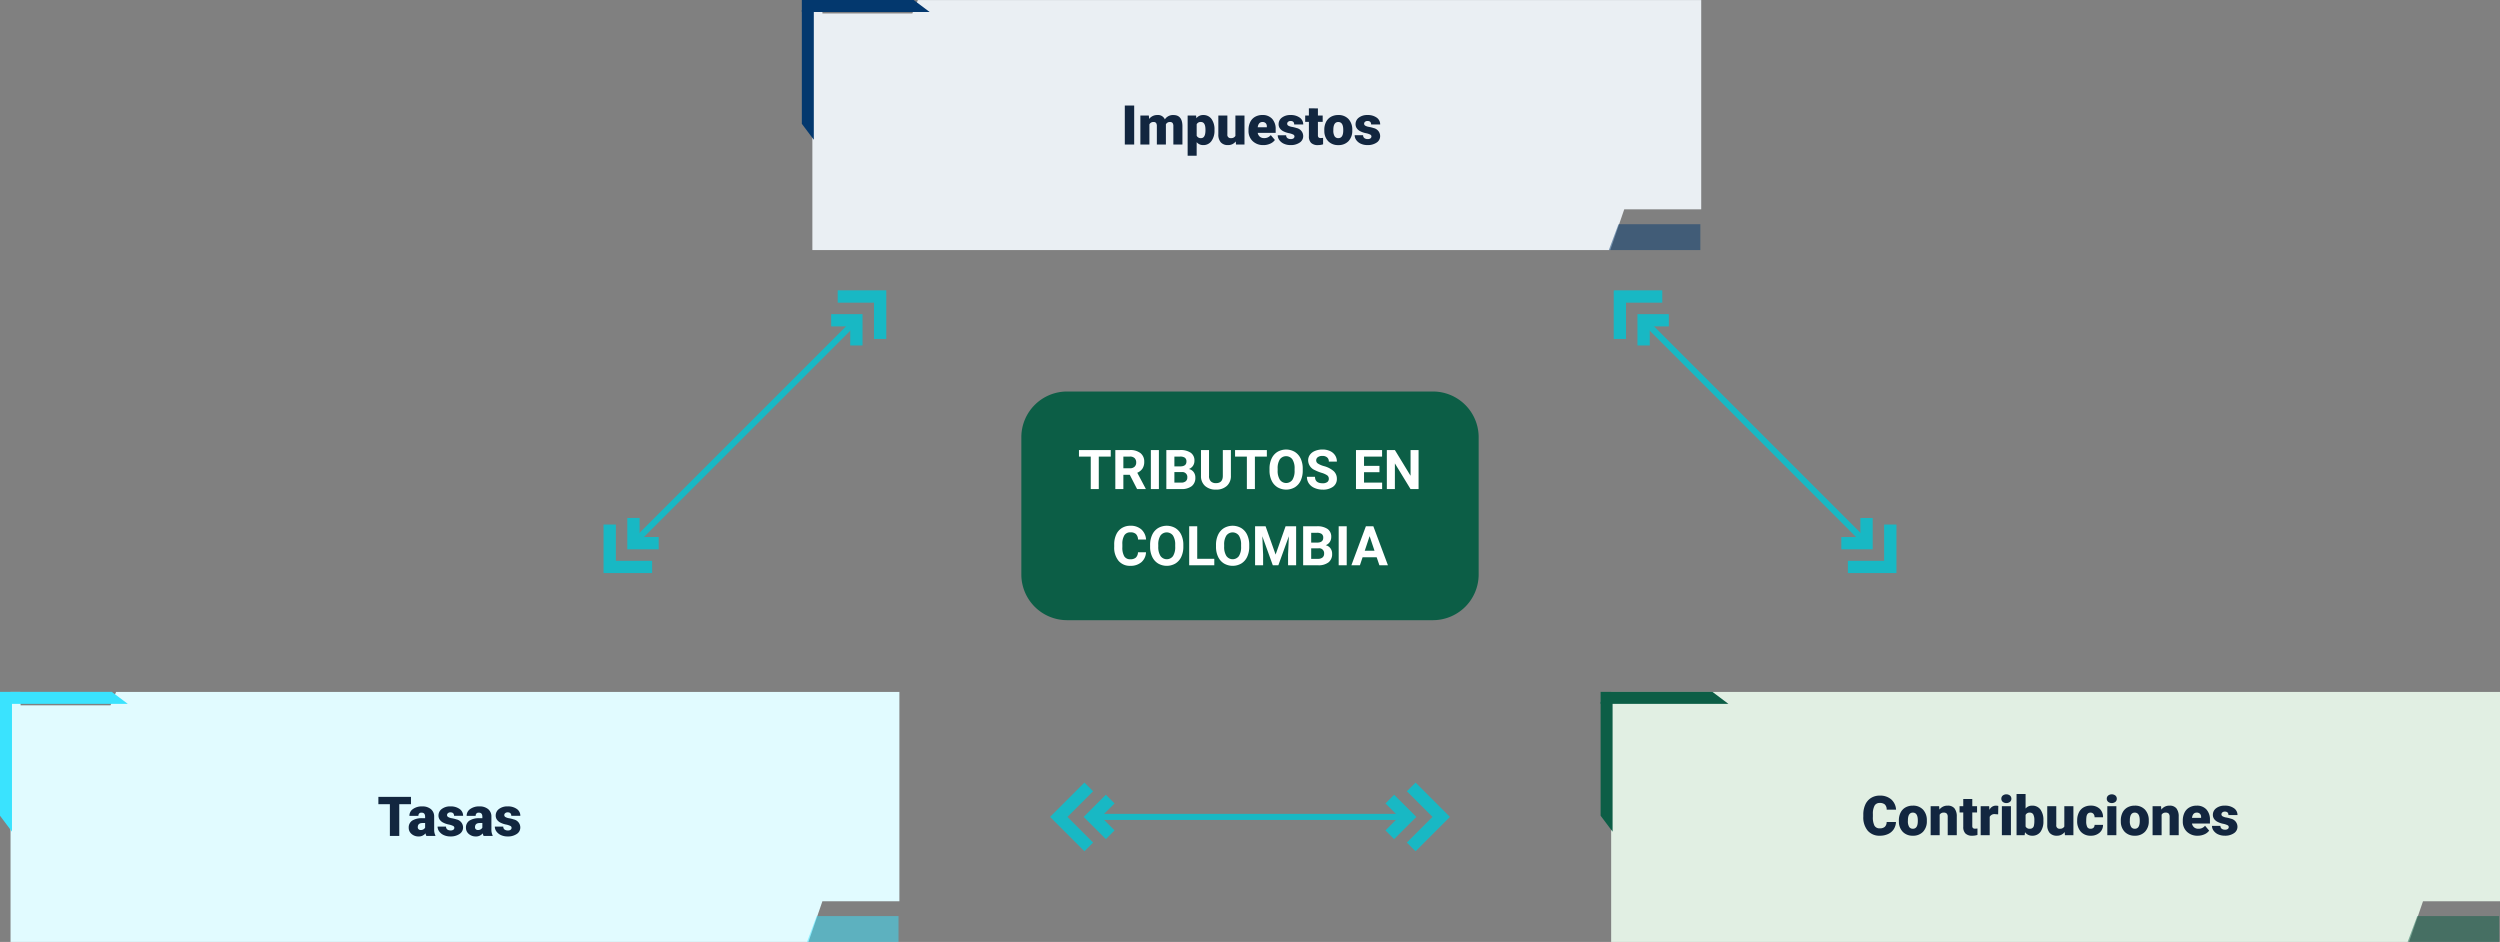 <svg xmlns="http://www.w3.org/2000/svg" width="820" height="308.952" viewBox="0 0 820 308.952">
  <rect x="0" y="0" width="820" height="308.952" fill="#808080" stroke="none"/>
  <g id="Grupo_1072199" data-name="Grupo 1072199" transform="translate(-390 -1437)">
    <g id="Grupo_872767" data-name="Grupo 872767" transform="translate(1314.706 -305.666) rotate(45)">
      <g id="Grupo_871598" data-name="Grupo 871598" transform="translate(1041.146 1590.455) rotate(180)">
        <path id="Trazado_213857" data-name="Trazado 213857" d="M15.039,0,12.184,2.854,20.6,11.266l-8.411,8.411,2.855,2.854L26.3,11.266Z" transform="translate(-5.158)" fill="#18b8c4"/>
        <path id="Trazado_213858" data-name="Trazado 213858" d="M0,9.774l4.421,4.421L0,18.615l2.854,2.854,7.276-7.275L2.854,6.92Z" transform="translate(0 -2.929)" fill="#18b8c4"/>
      </g>
      <g id="Grupo_872766" data-name="Grupo 872766" transform="translate(1130 1567.924)">
        <path id="Trazado_213857-2" data-name="Trazado 213857" d="M2.855,22.531,0,19.677l8.411-8.412L0,2.854,2.855,0,14.12,11.266Z" transform="translate(7.026 0)" fill="#18b8c4"/>
        <path id="Trazado_213858-2" data-name="Trazado 213858" d="M0,11.7,4.421,7.275,0,2.854,2.854,0,10.13,7.275,2.854,14.55Z" transform="translate(0 3.991)" fill="#18b8c4"/>
      </g>
      <path id="Trazado_217429" data-name="Trazado 217429" d="M-7416.84-5225h100.69" transform="translate(8451.732 6804.189)" fill="none" stroke="#18b8c4" stroke-width="2"/>
    </g>
    <g id="Grupo_872768" data-name="Grupo 872768" transform="translate(688.667 1540.204) rotate(135)">
      <g id="Grupo_871598-2" data-name="Grupo 871598" transform="translate(21.147 22.531) rotate(180)">
        <path id="Trazado_213857-3" data-name="Trazado 213857" d="M2.855,22.531,0,19.677l8.411-8.412L0,2.854,2.855,0,14.12,11.266Z" transform="translate(7.026 0)" fill="#18b8c4"/>
        <path id="Trazado_213858-3" data-name="Trazado 213858" d="M0,11.7,4.421,7.275,0,2.854,2.854,0,10.13,7.275,2.854,14.55Z" transform="translate(0 3.991)" fill="#18b8c4"/>
      </g>
      <g id="Grupo_872766-2" data-name="Grupo 872766" transform="translate(110 0)">
        <path id="Trazado_213857-4" data-name="Trazado 213857" d="M2.855,0,0,2.854l8.411,8.412L0,19.677l2.855,2.854L14.12,11.266Z" transform="translate(7.026)" fill="#18b8c4"/>
        <path id="Trazado_213858-4" data-name="Trazado 213858" d="M0,2.854,4.421,7.275,0,11.7,2.854,14.55,10.13,7.275,2.854,0Z" transform="translate(0 3.99)" fill="#18b8c4"/>
      </g>
      <path id="Trazado_217429-2" data-name="Trazado 217429" d="M0,0H100.69" transform="translate(14.892 11.266)" fill="none" stroke="#18b8c4" stroke-width="2"/>
    </g>
    <g id="Grupo_872769" data-name="Grupo 872769" transform="translate(865.574 1716.212) rotate(180)">
      <g id="Grupo_871598-3" data-name="Grupo 871598" transform="translate(21.147 22.531) rotate(180)">
        <path id="Trazado_213857-5" data-name="Trazado 213857" d="M2.855,22.531,0,19.677l8.411-8.412L0,2.854,2.855,0,14.12,11.266Z" transform="translate(7.026 0)" fill="#18b8c4"/>
        <path id="Trazado_213858-5" data-name="Trazado 213858" d="M0,11.7,4.421,7.275,0,2.854,2.854,0,10.13,7.275,2.854,14.55Z" transform="translate(0 3.991)" fill="#18b8c4"/>
      </g>
      <g id="Grupo_872766-3" data-name="Grupo 872766" transform="translate(110 0)">
        <path id="Trazado_213857-6" data-name="Trazado 213857" d="M2.855,0,0,2.854l8.411,8.412L0,19.677l2.855,2.854L14.12,11.266Z" transform="translate(7.026)" fill="#18b8c4"/>
        <path id="Trazado_213858-6" data-name="Trazado 213858" d="M0,2.854,4.421,7.275,0,11.7,2.854,14.55,10.13,7.275,2.854,0Z" transform="translate(0 3.99)" fill="#18b8c4"/>
      </g>
      <path id="Trazado_217429-3" data-name="Trazado 217429" d="M0,0H100.69" transform="translate(14.892 11.266)" fill="none" stroke="#18b8c4" stroke-width="2"/>
    </g>
    <path id="Trazado_213848" data-name="Trazado 213848" d="M0,0H291.543V68.648H266.292l-4.579,13.341H0Z" transform="translate(918.457 1663.962)" fill="#e1efe3"/>
    <path id="Trazado_213850" data-name="Trazado 213850" d="M-.832,1.311H26.013V9.783H-4Z" transform="translate(1183.7 1736.169)" fill="#0c5e46" opacity="0.5"/>
    <path id="Trazado_213855" data-name="Trazado 213855" d="M0,0,3.93,5.24V42.573H0Z" transform="translate(918.93 1709.787) rotate(-180)" fill="#0c5e46"/>
    <path id="Trazado_213856" data-name="Trazado 213856" d="M0,41.918l3.93-5.24V0H0Z" transform="translate(915 1667.869) rotate(-90)" fill="#0c5e46"/>
    <path id="Trazado_609597" data-name="Trazado 609597" d="M19.879,12.667a4.673,4.673,0,0,1-.721,2.36,4.35,4.35,0,0,1-1.85,1.586,6.3,6.3,0,0,1-2.72.563,5.025,5.025,0,0,1-3.973-1.644,6.786,6.786,0,0,1-1.45-4.641v-.633A7.746,7.746,0,0,1,9.82,6.967a4.961,4.961,0,0,1,1.885-2.18,5.26,5.26,0,0,1,2.848-.769A5.516,5.516,0,0,1,18.3,5.245a4.844,4.844,0,0,1,1.608,3.379H16.83a2.292,2.292,0,0,0-.589-1.679,2.422,2.422,0,0,0-1.687-.51,1.843,1.843,0,0,0-1.687.861,5.536,5.536,0,0,0-.562,2.751v.905a6.126,6.126,0,0,0,.514,2.927,1.882,1.882,0,0,0,1.771.879,2.369,2.369,0,0,0,1.626-.5,2.126,2.126,0,0,0,.6-1.591Zm.949-.51a5.613,5.613,0,0,1,.554-2.536,3.96,3.96,0,0,1,1.591-1.709,4.791,4.791,0,0,1,2.435-.6,4.373,4.373,0,0,1,3.366,1.323,5.076,5.076,0,0,1,1.23,3.6v.105a4.925,4.925,0,0,1-1.235,3.529,4.384,4.384,0,0,1-3.344,1.305,4.434,4.434,0,0,1-3.261-1.217,4.761,4.761,0,0,1-1.327-3.3Zm2.962.185a3.538,3.538,0,0,0,.413,1.934,1.376,1.376,0,0,0,1.222.615q1.582,0,1.617-2.435v-.3q0-2.558-1.635-2.558-1.485,0-1.608,2.206ZM34.03,7.49l.1,1.116a3.225,3.225,0,0,1,2.716-1.292,2.713,2.713,0,0,1,2.219.888,4.226,4.226,0,0,1,.76,2.672V17H36.851V11a1.6,1.6,0,0,0-.29-1.059A1.342,1.342,0,0,0,35.506,9.6a1.413,1.413,0,0,0-1.292.686V17H31.252V7.49ZM44.911,5.126V7.49h1.564V9.547H44.911V13.9a1.111,1.111,0,0,0,.193.747,1.037,1.037,0,0,0,.765.211,4.345,4.345,0,0,0,.738-.053v2.118a5.466,5.466,0,0,1-1.67.255,3.1,3.1,0,0,1-2.259-.721,2.954,2.954,0,0,1-.729-2.188V9.547H40.736V7.49h1.213V5.126Zm8.481,5.045-.976-.07a1.752,1.752,0,0,0-1.793.879V17H47.662V7.49h2.777l.1,1.222a2.294,2.294,0,0,1,2.083-1.4,2.888,2.888,0,0,1,.826.105ZM57.584,17H54.614V7.49h2.971ZM54.438,5.038A1.322,1.322,0,0,1,54.9,4a1.943,1.943,0,0,1,2.373,0,1.322,1.322,0,0,1,.457,1.037,1.322,1.322,0,0,1-.457,1.037,1.943,1.943,0,0,1-2.373,0A1.322,1.322,0,0,1,54.438,5.038Zm13.8,7.286a5.8,5.8,0,0,1-.967,3.595,3.238,3.238,0,0,1-2.725,1.257,2.81,2.81,0,0,1-2.338-1.151L62.084,17H59.43V3.5h2.962V8.255a2.711,2.711,0,0,1,2.136-.94A3.239,3.239,0,0,1,67.27,8.589a5.826,5.826,0,0,1,.967,3.586Zm-2.971-.189a3.866,3.866,0,0,0-.365-1.952A1.229,1.229,0,0,0,63.781,9.6a1.418,1.418,0,0,0-1.389.763v3.773a1.426,1.426,0,0,0,1.406.755,1.258,1.258,0,0,0,1.327-1.018A7.309,7.309,0,0,0,65.266,12.135Zm9.94,3.836a3.054,3.054,0,0,1-2.54,1.2,3,3,0,0,1-2.369-.91,3.826,3.826,0,0,1-.8-2.615V7.49h2.962v6.179a1.065,1.065,0,0,0,1.187,1.222,1.548,1.548,0,0,0,1.45-.729V7.49h2.979V17H75.294Zm8.508-1.081a1.317,1.317,0,0,0,.967-.338,1.241,1.241,0,0,0,.334-.945h2.777a3.288,3.288,0,0,1-1.121,2.566,4.168,4.168,0,0,1-2.887,1,4.22,4.22,0,0,1-3.27-1.3,5.125,5.125,0,0,1-1.2-3.6v-.123A5.792,5.792,0,0,1,79.852,9.6a3.872,3.872,0,0,1,1.534-1.7,4.573,4.573,0,0,1,2.373-.593A4.116,4.116,0,0,1,86.7,8.343a3.647,3.647,0,0,1,1.09,2.786H85.015A1.626,1.626,0,0,0,84.655,10a1.244,1.244,0,0,0-.967-.4q-1.151,0-1.345,1.468a10.357,10.357,0,0,0-.062,1.283,4.068,4.068,0,0,0,.343,1.986A1.187,1.187,0,0,0,83.714,14.891ZM92.169,17H89.2V7.49h2.971ZM89.023,5.038A1.322,1.322,0,0,1,89.48,4a1.943,1.943,0,0,1,2.373,0,1.322,1.322,0,0,1,.457,1.037,1.322,1.322,0,0,1-.457,1.037,1.943,1.943,0,0,1-2.373,0A1.322,1.322,0,0,1,89.023,5.038Zm4.6,7.119a5.613,5.613,0,0,1,.554-2.536,3.96,3.96,0,0,1,1.591-1.709,4.791,4.791,0,0,1,2.435-.6,4.373,4.373,0,0,1,3.366,1.323,5.076,5.076,0,0,1,1.23,3.6v.105a4.925,4.925,0,0,1-1.235,3.529,4.384,4.384,0,0,1-3.344,1.305,4.434,4.434,0,0,1-3.261-1.217,4.761,4.761,0,0,1-1.327-3.3Zm2.962.185a3.538,3.538,0,0,0,.413,1.934,1.376,1.376,0,0,0,1.222.615q1.582,0,1.617-2.435v-.3Q99.833,9.6,98.2,9.6q-1.485,0-1.608,2.206ZM106.821,7.49l.1,1.116a3.225,3.225,0,0,1,2.716-1.292,2.713,2.713,0,0,1,2.219.888,4.226,4.226,0,0,1,.76,2.672V17h-2.971V11a1.6,1.6,0,0,0-.29-1.059A1.342,1.342,0,0,0,108.3,9.6a1.413,1.413,0,0,0-1.292.686V17h-2.962V7.49Zm12.032,9.686a4.889,4.889,0,0,1-3.542-1.305,4.507,4.507,0,0,1-1.354-3.4v-.246a5.84,5.84,0,0,1,.541-2.575,3.955,3.955,0,0,1,1.578-1.727,4.763,4.763,0,0,1,2.461-.611A4.117,4.117,0,0,1,121.7,8.558a4.887,4.887,0,0,1,1.16,3.467v1.151h-5.889a2.135,2.135,0,0,0,.694,1.257,2.066,2.066,0,0,0,1.389.457,2.662,2.662,0,0,0,2.2-.984l1.354,1.6a3.784,3.784,0,0,1-1.569,1.217A5.3,5.3,0,0,1,118.853,17.176ZM118.519,9.6q-1.3,0-1.547,1.723h2.988v-.229a1.467,1.467,0,0,0-.36-1.1A1.434,1.434,0,0,0,118.519,9.6Zm10.512,4.729a.684.684,0,0,0-.4-.606,6.016,6.016,0,0,0-1.5-.475A6.853,6.853,0,0,1,125.3,12.6a3.062,3.062,0,0,1-1.1-.971,2.319,2.319,0,0,1-.378-1.31,2.628,2.628,0,0,1,1.081-2.158,4.453,4.453,0,0,1,2.83-.848,4.934,4.934,0,0,1,3.023.853,2.666,2.666,0,0,1,1.143,2.241h-2.971q0-1.143-1.2-1.143a1.194,1.194,0,0,0-.782.259.8.8,0,0,0-.316.646.737.737,0,0,0,.387.642,3.654,3.654,0,0,0,1.235.4,10.671,10.671,0,0,1,1.49.378,2.706,2.706,0,0,1,2.145,2.646,2.491,2.491,0,0,1-1.156,2.118,5.068,5.068,0,0,1-2.993.817,5.172,5.172,0,0,1-2.18-.439,3.645,3.645,0,0,1-1.494-1.2,2.707,2.707,0,0,1-.536-1.591H126.3a1.145,1.145,0,0,0,.439.962,1.808,1.808,0,0,0,1.081.3,1.422,1.422,0,0,0,.91-.246A.787.787,0,0,0,129.031,14.328Z" transform="translate(992 1693.939)" fill="#12263f"/>
    <g id="Grupo_872763" data-name="Grupo 872763" transform="translate(-262 -280.584)">
      <g id="Grupo_872761" data-name="Grupo 872761" transform="translate(915 1717.584)">
        <g id="Grupo_871603" data-name="Grupo 871603" transform="translate(0)">
          <g id="Grupo_870556" data-name="Grupo 870556" transform="translate(0)">
            <g id="Grupo_870548" data-name="Grupo 870548" transform="translate(3.457 0.022)">
              <path id="Sustracción_4" data-name="Sustracción 4" d="M261.713,81.99H0V0H3.2c.027,2.571.1,4.374.1,4.39H32.787L34.61,0H291.543V68.648H266.292l-4.579,13.341Z" transform="translate(0 0)" fill="#eaeff3"/>
              <path id="Trazado_213850-2" data-name="Trazado 213850" d="M-.832,1.311H26.013V9.783H-4Z" transform="translate(265.243 72.207)" fill="#03386e" opacity="0.5"/>
            </g>
            <g id="Grupo_870549" data-name="Grupo 870549" transform="translate(41.918 45.848) rotate(-180)">
              <path id="Trazado_213855-2" data-name="Trazado 213855" d="M0,0,3.93,5.24V42.573H0Z" transform="translate(37.988 0)" fill="#03386e"/>
              <path id="Trazado_213856-2" data-name="Trazado 213856" d="M0,41.918l3.93-5.24V0H0Z" transform="translate(41.918 41.918) rotate(90)" fill="#03386e"/>
            </g>
          </g>
        </g>
      </g>
      <path id="Trazado_609595" data-name="Trazado 609595" d="M32.013,17H28.937V4.2h3.076ZM36.82,7.49l.1,1.116a3.27,3.27,0,0,1,2.716-1.292,2.407,2.407,0,0,1,2.435,1.433,3.165,3.165,0,0,1,2.795-1.433q2.892,0,2.971,3.5V17H44.862V11a1.813,1.813,0,0,0-.246-1.063,1.048,1.048,0,0,0-.9-.334,1.4,1.4,0,0,0-1.31.782l.009.123V17H39.448V11.015a1.906,1.906,0,0,0-.237-1.081,1.045,1.045,0,0,0-.905-.334,1.42,1.42,0,0,0-1.3.782V17H34.043V7.49Zm21.533,4.825a5.735,5.735,0,0,1-1,3.538,3.2,3.2,0,0,1-2.694,1.323,2.742,2.742,0,0,1-2.153-.958v4.438H49.547V7.49h2.769l.088.879a2.742,2.742,0,0,1,2.241-1.055,3.224,3.224,0,0,1,2.733,1.3,5.805,5.805,0,0,1,.976,3.564Zm-2.962-.185q0-2.531-1.477-2.531a1.394,1.394,0,0,0-1.406.756V14.1a1.439,1.439,0,0,0,1.424.791q1.415,0,1.459-2.443Zm9.932,3.841a3.054,3.054,0,0,1-2.54,1.2,3,3,0,0,1-2.369-.91,3.826,3.826,0,0,1-.8-2.615V7.49h2.962v6.179a1.065,1.065,0,0,0,1.187,1.222,1.548,1.548,0,0,0,1.45-.729V7.49h2.979V17H65.411Zm9.088,1.2a4.889,4.889,0,0,1-3.542-1.305,4.507,4.507,0,0,1-1.354-3.4v-.246a5.84,5.84,0,0,1,.541-2.575,3.955,3.955,0,0,1,1.578-1.727,4.763,4.763,0,0,1,2.461-.611,4.117,4.117,0,0,1,3.164,1.244,4.887,4.887,0,0,1,1.16,3.467v1.151H72.53a2.135,2.135,0,0,0,.694,1.257,2.066,2.066,0,0,0,1.389.457,2.662,2.662,0,0,0,2.2-.984l1.354,1.6A3.784,3.784,0,0,1,76.6,16.723,5.3,5.3,0,0,1,74.411,17.176ZM74.077,9.6q-1.3,0-1.547,1.723h2.988v-.229a1.467,1.467,0,0,0-.36-1.1A1.434,1.434,0,0,0,74.077,9.6Zm10.512,4.729a.684.684,0,0,0-.4-.606,6.016,6.016,0,0,0-1.5-.475,6.853,6.853,0,0,1-1.828-.646,3.062,3.062,0,0,1-1.1-.971,2.319,2.319,0,0,1-.378-1.31,2.628,2.628,0,0,1,1.081-2.158,4.453,4.453,0,0,1,2.83-.848,4.934,4.934,0,0,1,3.023.853,2.666,2.666,0,0,1,1.143,2.241H84.492q0-1.143-1.2-1.143a1.194,1.194,0,0,0-.782.259.8.8,0,0,0-.316.646.737.737,0,0,0,.387.642,3.654,3.654,0,0,0,1.235.4,10.671,10.671,0,0,1,1.49.378,2.706,2.706,0,0,1,2.145,2.646,2.491,2.491,0,0,1-1.156,2.118,5.068,5.068,0,0,1-2.993.817,5.172,5.172,0,0,1-2.18-.439,3.645,3.645,0,0,1-1.494-1.2,2.707,2.707,0,0,1-.536-1.591h2.769a1.145,1.145,0,0,0,.439.962,1.808,1.808,0,0,0,1.081.3,1.422,1.422,0,0,0,.91-.246A.787.787,0,0,0,84.589,14.328Zm7.69-9.2V7.49h1.564V9.547H92.279V13.9a1.111,1.111,0,0,0,.193.747,1.037,1.037,0,0,0,.765.211,4.345,4.345,0,0,0,.738-.053v2.118a5.466,5.466,0,0,1-1.67.255,3.1,3.1,0,0,1-2.259-.721,2.954,2.954,0,0,1-.729-2.188V9.547H88.1V7.49h1.213V5.126Zm2.092,7.031a5.613,5.613,0,0,1,.554-2.536,3.96,3.96,0,0,1,1.591-1.709,4.791,4.791,0,0,1,2.435-.6,4.373,4.373,0,0,1,3.366,1.323,5.076,5.076,0,0,1,1.23,3.6v.105a4.925,4.925,0,0,1-1.235,3.529,4.384,4.384,0,0,1-3.344,1.305,4.434,4.434,0,0,1-3.261-1.217,4.761,4.761,0,0,1-1.327-3.3Zm2.962.185a3.538,3.538,0,0,0,.413,1.934,1.376,1.376,0,0,0,1.222.615q1.582,0,1.617-2.435v-.3q0-2.558-1.635-2.558-1.485,0-1.608,2.206Zm12.5,1.986a.684.684,0,0,0-.4-.606,6.016,6.016,0,0,0-1.5-.475A6.853,6.853,0,0,1,106.1,12.6a3.062,3.062,0,0,1-1.1-.971,2.319,2.319,0,0,1-.378-1.31,2.628,2.628,0,0,1,1.081-2.158,4.453,4.453,0,0,1,2.83-.848,4.934,4.934,0,0,1,3.023.853,2.666,2.666,0,0,1,1.143,2.241h-2.971q0-1.143-1.2-1.143a1.194,1.194,0,0,0-.782.259.8.8,0,0,0-.316.646.737.737,0,0,0,.387.642,3.654,3.654,0,0,0,1.235.4,10.671,10.671,0,0,1,1.49.378,2.706,2.706,0,0,1,2.145,2.646,2.491,2.491,0,0,1-1.156,2.118,5.068,5.068,0,0,1-2.993.817,5.172,5.172,0,0,1-2.18-.439,3.645,3.645,0,0,1-1.494-1.2,2.707,2.707,0,0,1-.536-1.591H107.1a1.145,1.145,0,0,0,.439.962,1.808,1.808,0,0,0,1.081.3,1.422,1.422,0,0,0,.91-.246A.787.787,0,0,0,109.831,14.328Z" transform="translate(992 1748)" fill="#12263f"/>
    </g>
    <g id="Grupo_872765" data-name="Grupo 872765" transform="translate(-525 -158.818)">
      <g id="Grupo_872762" data-name="Grupo 872762" transform="translate(915 1822.758)">
        <g id="Grupo_870556-2" data-name="Grupo 870556" transform="translate(0)">
          <g id="Grupo_870548-2" data-name="Grupo 870548" transform="translate(3.457 0.022)">
            <path id="Sustracción_4-2" data-name="Sustracción 4" d="M261.713,81.99H0V0H3.2c.027,2.571.1,4.374.1,4.39H32.787L34.61,0H291.543V68.648H266.292l-4.579,13.341Z" transform="translate(0 0)" fill="#e1fbff"/>
            <path id="Trazado_213850-3" data-name="Trazado 213850" d="M-.832,1.311H26.013V9.783H-4Z" transform="translate(265.244 72.207)" fill="#3ae3fe" opacity="0.5"/>
          </g>
          <g id="Grupo_870549-2" data-name="Grupo 870549" transform="translate(41.918 45.848) rotate(-180)">
            <path id="Trazado_213855-3" data-name="Trazado 213855" d="M0,0,3.93,5.24V42.573H0Z" transform="translate(37.988 0)" fill="#3ae3fe"/>
            <path id="Trazado_213856-3" data-name="Trazado 213856" d="M0,41.918l3.93-5.24V0H0Z" transform="translate(41.918 41.918) rotate(90)" fill="#3ae3fe"/>
          </g>
        </g>
      </g>
      <path id="Trazado_609598" data-name="Trazado 609598" d="M57.8,6.585H53.963V17H50.878V6.585H47.108V4.2H57.8ZM62.849,17a3.344,3.344,0,0,1-.281-.853,2.754,2.754,0,0,1-2.285,1.028A3.374,3.374,0,0,1,58,16.363a2.588,2.588,0,0,1-.94-2.043A2.66,2.66,0,0,1,58.2,11.981a5.821,5.821,0,0,1,3.322-.791h.914v-.5q0-1.316-1.134-1.316a.927.927,0,0,0-1.055,1.042H57.286a2.655,2.655,0,0,1,1.173-2.239,4.931,4.931,0,0,1,2.993-.86,4.323,4.323,0,0,1,2.874.888,3.086,3.086,0,0,1,1.081,2.435v4.21a4.311,4.311,0,0,0,.4,2V17Zm-1.854-1.934a1.652,1.652,0,0,0,.918-.237,1.487,1.487,0,0,0,.523-.536V12.772h-.861q-1.547,0-1.547,1.389a.848.848,0,0,0,.272.655A.986.986,0,0,0,60.995,15.066Zm11.03-.738a.684.684,0,0,0-.4-.606,6.016,6.016,0,0,0-1.5-.475A6.853,6.853,0,0,1,68.3,12.6a3.062,3.062,0,0,1-1.1-.971,2.319,2.319,0,0,1-.378-1.31A2.628,2.628,0,0,1,67.9,8.163a4.453,4.453,0,0,1,2.83-.848,4.934,4.934,0,0,1,3.023.853A2.666,2.666,0,0,1,74.9,10.408H71.928q0-1.143-1.2-1.143a1.194,1.194,0,0,0-.782.259.8.8,0,0,0-.316.646.737.737,0,0,0,.387.642,3.654,3.654,0,0,0,1.235.4,10.671,10.671,0,0,1,1.49.378,2.706,2.706,0,0,1,2.145,2.646,2.491,2.491,0,0,1-1.156,2.118,5.068,5.068,0,0,1-2.993.817,5.172,5.172,0,0,1-2.18-.439,3.645,3.645,0,0,1-1.494-1.2,2.707,2.707,0,0,1-.536-1.591h2.769a1.145,1.145,0,0,0,.439.962,1.808,1.808,0,0,0,1.081.3,1.422,1.422,0,0,0,.91-.246A.787.787,0,0,0,72.025,14.328ZM81.623,17a3.344,3.344,0,0,1-.281-.853,2.754,2.754,0,0,1-2.285,1.028,3.374,3.374,0,0,1-2.285-.813,2.588,2.588,0,0,1-.94-2.043,2.66,2.66,0,0,1,1.143-2.338A5.821,5.821,0,0,1,80.3,11.19h.914v-.5q0-1.316-1.134-1.316a.927.927,0,0,0-1.055,1.042H76.059a2.655,2.655,0,0,1,1.173-2.239,4.931,4.931,0,0,1,2.993-.86A4.323,4.323,0,0,1,83.1,8.2a3.086,3.086,0,0,1,1.081,2.435v4.21a4.311,4.311,0,0,0,.4,2V17Zm-1.854-1.934a1.652,1.652,0,0,0,.918-.237,1.487,1.487,0,0,0,.523-.536V12.772h-.861q-1.547,0-1.547,1.389a.848.848,0,0,0,.272.655A.986.986,0,0,0,79.768,15.066Zm11.03-.738a.684.684,0,0,0-.4-.606,6.016,6.016,0,0,0-1.5-.475,6.853,6.853,0,0,1-1.828-.646,3.062,3.062,0,0,1-1.1-.971,2.319,2.319,0,0,1-.378-1.31,2.628,2.628,0,0,1,1.081-2.158,4.453,4.453,0,0,1,2.83-.848,4.934,4.934,0,0,1,3.023.853,2.666,2.666,0,0,1,1.143,2.241H90.7q0-1.143-1.2-1.143a1.194,1.194,0,0,0-.782.259.8.8,0,0,0-.316.646.737.737,0,0,0,.387.642,3.654,3.654,0,0,0,1.235.4,10.671,10.671,0,0,1,1.49.378,2.706,2.706,0,0,1,2.145,2.646A2.491,2.491,0,0,1,92.5,16.358a5.068,5.068,0,0,1-2.993.817,5.172,5.172,0,0,1-2.18-.439,3.645,3.645,0,0,1-1.494-1.2A2.707,2.707,0,0,1,85.3,13.95h2.769a1.145,1.145,0,0,0,.439.962,1.808,1.808,0,0,0,1.081.3,1.422,1.422,0,0,0,.91-.246A.787.787,0,0,0,90.8,14.328Z" transform="translate(992 1853)" fill="#12263f"/>
    </g>
    <path id="Trazado_609563" data-name="Trazado 609563" d="M15,0H135a15,15,0,0,1,15,15V60a15,15,0,0,1-15,15H15A15,15,0,0,1,0,60V15A15,15,0,0,1,15,0Z" transform="translate(725 1565.416)" fill="#0c5e46"/>
    <path id="Trazado_609596" data-name="Trazado 609596" d="M20.323,6.339H16.4V17H13.767V6.339H9.9V4.2H20.323Zm6.24,5.977h-2.1V17H21.826V4.2h4.755a5.375,5.375,0,0,1,3.5,1.011A3.488,3.488,0,0,1,31.31,8.07a3.937,3.937,0,0,1-.567,2.184,3.866,3.866,0,0,1-1.718,1.393l2.769,5.229V17h-2.83Zm-2.1-2.136H26.59a2.178,2.178,0,0,0,1.538-.505,1.806,1.806,0,0,0,.545-1.393,1.933,1.933,0,0,0-.514-1.424,2.137,2.137,0,0,0-1.578-.519H24.463ZM36.117,17H33.48V4.2h2.637Zm2.443,0V4.2h4.482a5.886,5.886,0,0,1,3.533.892,3.05,3.05,0,0,1,1.2,2.615A2.891,2.891,0,0,1,47.3,9.367a2.792,2.792,0,0,1-1.345,1.05,2.7,2.7,0,0,1,1.551.993,2.936,2.936,0,0,1,.567,1.828,3.377,3.377,0,0,1-1.178,2.795A5.3,5.3,0,0,1,43.535,17ZM41.2,11.428v3.454h2.259a2.18,2.18,0,0,0,1.455-.444,1.522,1.522,0,0,0,.523-1.226,1.607,1.607,0,0,0-1.819-1.784Zm0-1.863h1.951q2-.035,2-1.591a1.47,1.47,0,0,0-.505-1.252,2.658,2.658,0,0,0-1.6-.382H41.2ZM59.733,4.2v8.429a4.315,4.315,0,0,1-1.314,3.322,5.066,5.066,0,0,1-3.59,1.222,5.123,5.123,0,0,1-3.56-1.187,4.242,4.242,0,0,1-1.345-3.261V4.2h2.637v8.446a2.438,2.438,0,0,0,.6,1.833,2.311,2.311,0,0,0,1.666.576q2.224,0,2.259-2.338V4.2ZM71.528,6.339h-3.92V17H64.972V6.339H61.1V4.2H71.528ZM83.3,10.892a7.725,7.725,0,0,1-.668,3.313,5.03,5.03,0,0,1-1.912,2.2,5.649,5.649,0,0,1-5.691.009,5.08,5.08,0,0,1-1.934-2.184,7.5,7.5,0,0,1-.694-3.265v-.633A7.685,7.685,0,0,1,73.08,7,5.072,5.072,0,0,1,75,4.8a5.64,5.64,0,0,1,5.687,0A5.072,5.072,0,0,1,82.616,7,7.663,7.663,0,0,1,83.3,10.32Zm-2.672-.58A5.385,5.385,0,0,0,79.9,7.253a2.546,2.546,0,0,0-4.1-.013,5.324,5.324,0,0,0-.729,3.028v.624a5.453,5.453,0,0,0,.721,3.041,2.524,2.524,0,0,0,4.113.04,5.421,5.421,0,0,0,.721-3.037Zm11.224,3.331a1.353,1.353,0,0,0-.527-1.147,6.917,6.917,0,0,0-1.9-.844,13.458,13.458,0,0,1-2.171-.875A3.547,3.547,0,0,1,85.072,7.6a3.09,3.09,0,0,1,.584-1.85,3.812,3.812,0,0,1,1.679-1.27,6.318,6.318,0,0,1,2.457-.457,5.751,5.751,0,0,1,2.443.5,3.891,3.891,0,0,1,1.666,1.4,3.668,3.668,0,0,1,.593,2.057H91.857A1.726,1.726,0,0,0,91.3,6.616a2.276,2.276,0,0,0-1.556-.488,2.432,2.432,0,0,0-1.5.409,1.289,1.289,0,0,0-.536,1.077,1.235,1.235,0,0,0,.628,1.046,7.1,7.1,0,0,0,1.85.791,7.994,7.994,0,0,1,3.278,1.679,3.343,3.343,0,0,1,1.028,2.5,3.08,3.08,0,0,1-1.257,2.606,5.5,5.5,0,0,1-3.384.945,6.534,6.534,0,0,1-2.689-.541,4.256,4.256,0,0,1-1.85-1.481,3.793,3.793,0,0,1-.637-2.18h2.646q0,2.118,2.531,2.118a2.462,2.462,0,0,0,1.468-.382A1.244,1.244,0,0,0,91.849,13.643Zm16.611-2.188H103.4v3.428h5.941V17h-8.578V4.2h8.561V6.339H103.4v3.05h5.063ZM121.292,17h-2.637l-5.133-8.42V17h-2.637V4.2h2.637l5.142,8.438V4.2h2.628Zm-89.4,20.737a4.528,4.528,0,0,1-1.525,3.252,5.355,5.355,0,0,1-3.625,1.187,4.816,4.816,0,0,1-3.872-1.657,6.793,6.793,0,0,1-1.411-4.548v-.782a7.671,7.671,0,0,1,.65-3.252,4.874,4.874,0,0,1,1.859-2.158,5.207,5.207,0,0,1,2.808-.751,5.217,5.217,0,0,1,3.568,1.187,4.866,4.866,0,0,1,1.564,3.331H29.275a2.673,2.673,0,0,0-.69-1.8,2.555,2.555,0,0,0-1.806-.558,2.24,2.24,0,0,0-1.973.945,5.3,5.3,0,0,0-.672,2.931v.967a5.667,5.667,0,0,0,.628,3.032,2.2,2.2,0,0,0,1.982.958,2.6,2.6,0,0,0,1.824-.558,2.521,2.521,0,0,0,.69-1.727Zm12.243-1.846a7.725,7.725,0,0,1-.668,3.313,5.03,5.03,0,0,1-1.912,2.2,5.649,5.649,0,0,1-5.691.009,5.08,5.08,0,0,1-1.934-2.184,7.5,7.5,0,0,1-.694-3.265v-.633A7.685,7.685,0,0,1,33.92,32,5.072,5.072,0,0,1,35.845,29.8a5.64,5.64,0,0,1,5.687,0A5.072,5.072,0,0,1,43.456,32a7.663,7.663,0,0,1,.681,3.318Zm-2.672-.58a5.385,5.385,0,0,0-.721-3.059,2.546,2.546,0,0,0-4.1-.013,5.324,5.324,0,0,0-.729,3.028v.624a5.453,5.453,0,0,0,.721,3.041,2.524,2.524,0,0,0,4.113.04,5.421,5.421,0,0,0,.721-3.037Zm7.225,4.57h5.6V42H46.053V29.2H48.69Zm17.06-3.99a7.725,7.725,0,0,1-.668,3.313,5.03,5.03,0,0,1-1.912,2.2,5.649,5.649,0,0,1-5.691.009,5.08,5.08,0,0,1-1.934-2.184,7.5,7.5,0,0,1-.694-3.265v-.633A7.685,7.685,0,0,1,55.532,32,5.072,5.072,0,0,1,57.457,29.8a5.64,5.64,0,0,1,5.687,0A5.072,5.072,0,0,1,65.068,32a7.663,7.663,0,0,1,.681,3.318Zm-2.672-.58a5.385,5.385,0,0,0-.721-3.059,2.546,2.546,0,0,0-4.1-.013,5.324,5.324,0,0,0-.729,3.028v.624a5.453,5.453,0,0,0,.721,3.041,2.524,2.524,0,0,0,4.113.04,5.421,5.421,0,0,0,.721-3.037ZM71.111,29.2,74.4,38.484l3.27-9.281H81.13V42H78.485V38.5l.264-6.038L75.294,42H73.484l-3.445-9.527L70.3,38.5V42H67.666V29.2ZM83.433,42V29.2h4.482a5.886,5.886,0,0,1,3.533.892,3.05,3.05,0,0,1,1.2,2.615,2.891,2.891,0,0,1-.483,1.657,2.792,2.792,0,0,1-1.345,1.05,2.7,2.7,0,0,1,1.551.993,2.936,2.936,0,0,1,.567,1.828,3.377,3.377,0,0,1-1.178,2.795A5.3,5.3,0,0,1,88.408,42Zm2.637-5.572v3.454h2.259a2.18,2.18,0,0,0,1.455-.444,1.522,1.522,0,0,0,.523-1.226,1.607,1.607,0,0,0-1.819-1.784Zm0-1.863h1.951q2-.035,2-1.591a1.47,1.47,0,0,0-.505-1.252,2.658,2.658,0,0,0-1.6-.382H86.07ZM97.724,42H95.087V29.2h2.637Zm9.826-2.637h-4.623L102.048,42h-2.8l4.764-12.8h2.443l4.79,12.8h-2.8Zm-3.911-2.136h3.2l-1.608-4.79Z" transform="translate(734 1580.416)" fill="#fff"/>
  </g>
</svg>
